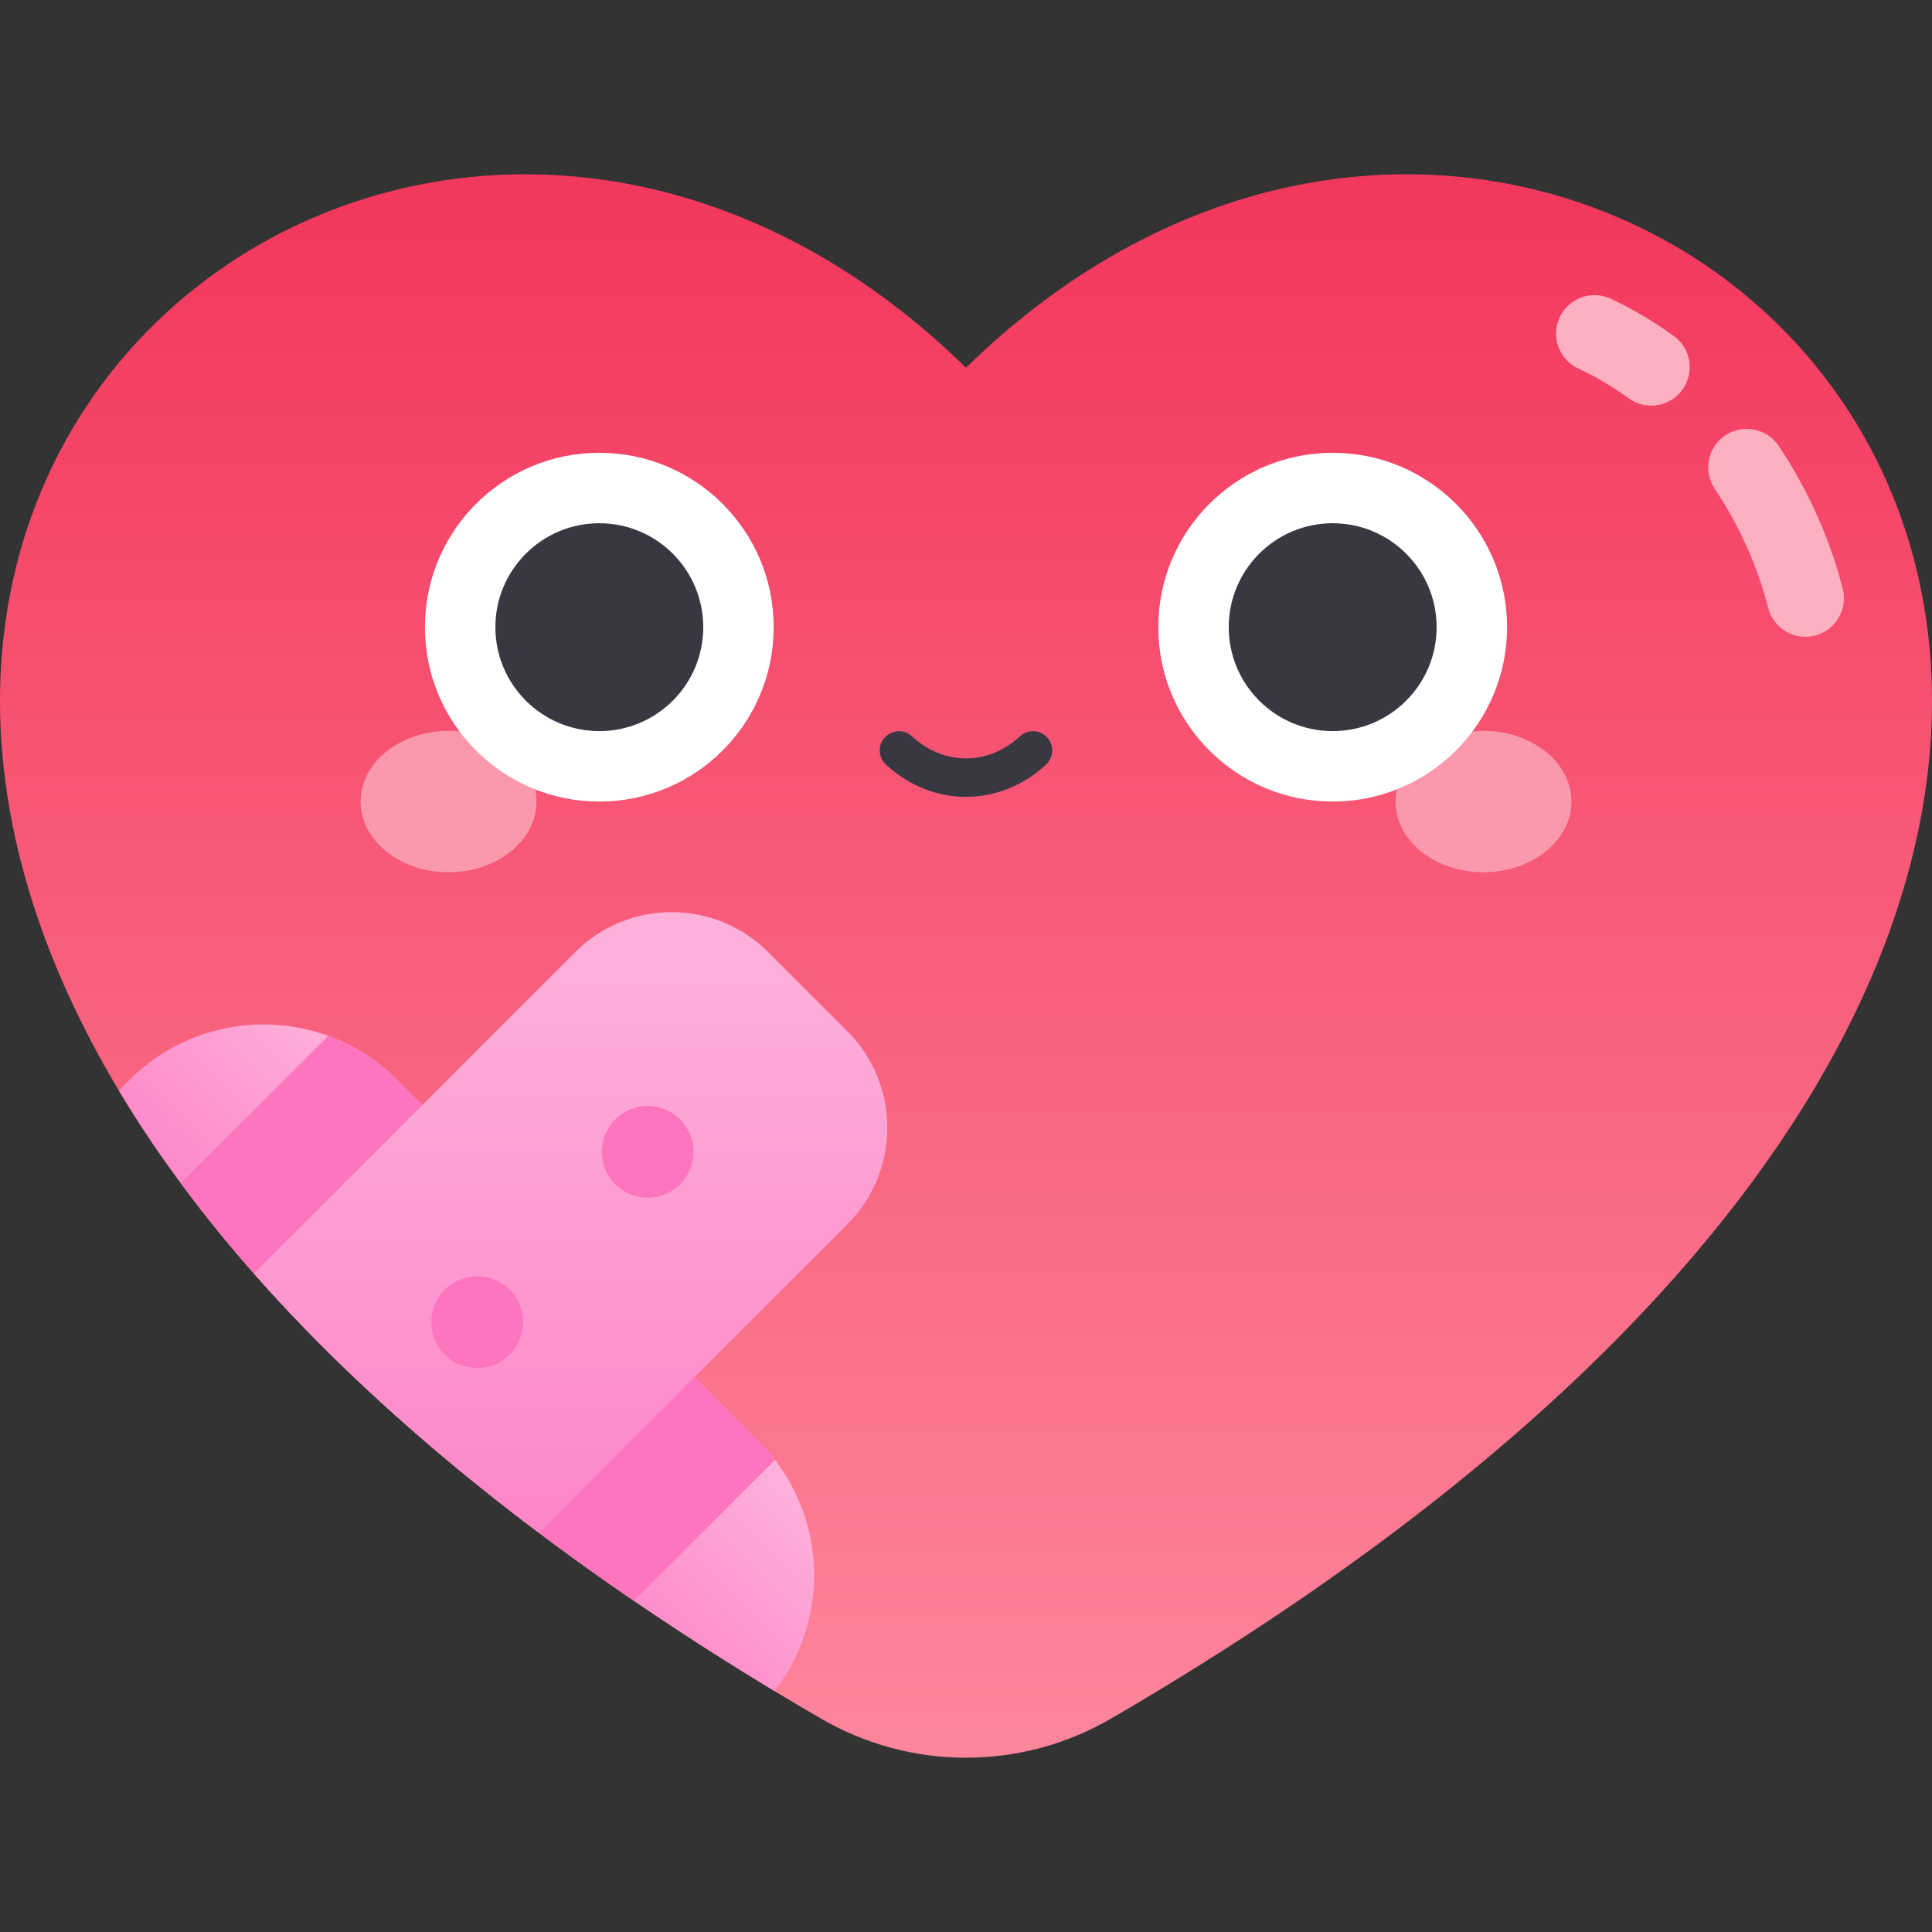 <svg id="Capa_1" enable-background="new 0 0 502 502" height="512" viewBox="0 0 502 502" width="512" xmlns="http://www.w3.org/2000/svg" xmlns:xlink="http://www.w3.org/1999/xlink"><rect x="0" y="0" width="502" height="502" fill="#333333" stroke="none"/><linearGradient id="SVGID_1_" gradientUnits="userSpaceOnUse" x1="251" x2="251" y1="456.711" y2="45.289"><stop offset="0" stop-color="#fd869c"/><stop offset=".979" stop-color="#f3385d"/></linearGradient><linearGradient id="lg1"><stop offset="0" stop-color="#fd86c8"/><stop offset=".979" stop-color="#ffb1db"/></linearGradient><linearGradient id="SVGID_2_" gradientUnits="userSpaceOnUse" x1="105.69" x2="150.034" xlink:href="#lg1" y1="371.752" y2="327.408"/><linearGradient id="SVGID_3_" gradientUnits="userSpaceOnUse" x1="148.26" x2="148.26" xlink:href="#lg1" y1="398.262" y2="237.001"/><g><path d="m251 95.536c-169.668-165.816-448.228 111.94-37.769 350.969 23.369 13.609 52.169 13.609 75.538 0 410.459-239.029 131.899-516.785-37.769-350.969z" fill="url(#SVGID_1_)"/><g><path d="m459.427 157.937c-2.778-10.872-7.452-21.289-13.892-30.96-3.062-4.597-1.816-10.805 2.781-13.866 4.595-3.061 10.806-1.815 13.865 2.781 7.692 11.553 13.285 24.033 16.622 37.094 1.367 5.351-1.862 10.797-7.213 12.165-5.385 1.374-10.804-1.897-12.163-7.214z" fill="#fdb0bf"/></g><g><path d="m423.179 103.495c-4.17-3.024-8.582-5.636-13.114-7.763-4.999-2.347-7.15-8.302-4.804-13.301 2.346-5 8.299-7.15 13.302-4.804 5.668 2.661 11.172 5.917 16.358 9.678 4.471 3.242 5.467 9.495 2.225 13.966-3.232 4.456-9.483 5.475-13.967 2.224z" fill="#fdb0bf"/></g><g><ellipse cx="116.547" cy="208.274" fill="#fb99ac" rx="22.851" ry="18.364"/><ellipse cx="385.453" cy="208.274" fill="#fb99ac" rx="22.851" ry="18.364"/><circle cx="155.722" cy="162.962" fill="#fff" r="45.311"/><circle cx="346.278" cy="162.962" fill="#fff" r="45.311"/><g fill="#383842"><g><circle cx="155.722" cy="162.962" r="27.006"/><circle cx="346.278" cy="162.962" r="27.006"/></g><path d="m251 207.047c-7.389 0-14.776-2.795-20.804-8.384-2.025-1.877-2.145-5.041-.267-7.065 1.877-2.025 5.042-2.144 7.065-.267 8.246 7.645 19.764 7.645 28.01 0 2.023-1.877 5.188-1.759 7.065.267 1.878 2.024 1.759 5.188-.267 7.065-6.026 5.589-13.413 8.384-20.802 8.384z"/></g></g><path d="m103.208 280.582c-19.201-19.201-50.333-19.201-69.534 0l-2.789 2.789c30.122 50.316 84.189 103.966 170.355 156.018 14.977-19.287 13.621-47.153-4.095-64.87z" fill="url(#SVGID_2_)"/><path d="m164.74 415.956 36.623-36.623c-1.287-1.671-2.688-3.283-4.219-4.814l-93.937-93.937c-5.249-5.249-11.392-9.052-17.937-11.432l-38.289 38.288c26.243 35.493 64.6 72.212 117.759 108.518z" fill="#fd75be"/><path d="m199.606 247.386c-13.847-13.847-36.297-13.847-50.144 0l-83.5 83.5c19.602 22.256 44.07 44.844 74.046 67.376l80.165-80.165c13.847-13.847 13.847-36.297 0-50.144z" fill="url(#SVGID_3_)"/><g fill="#fd75be"><circle cx="124.012" cy="343.547" r="11.921"/><circle cx="168.279" cy="299.279" r="11.921"/></g></g></svg>